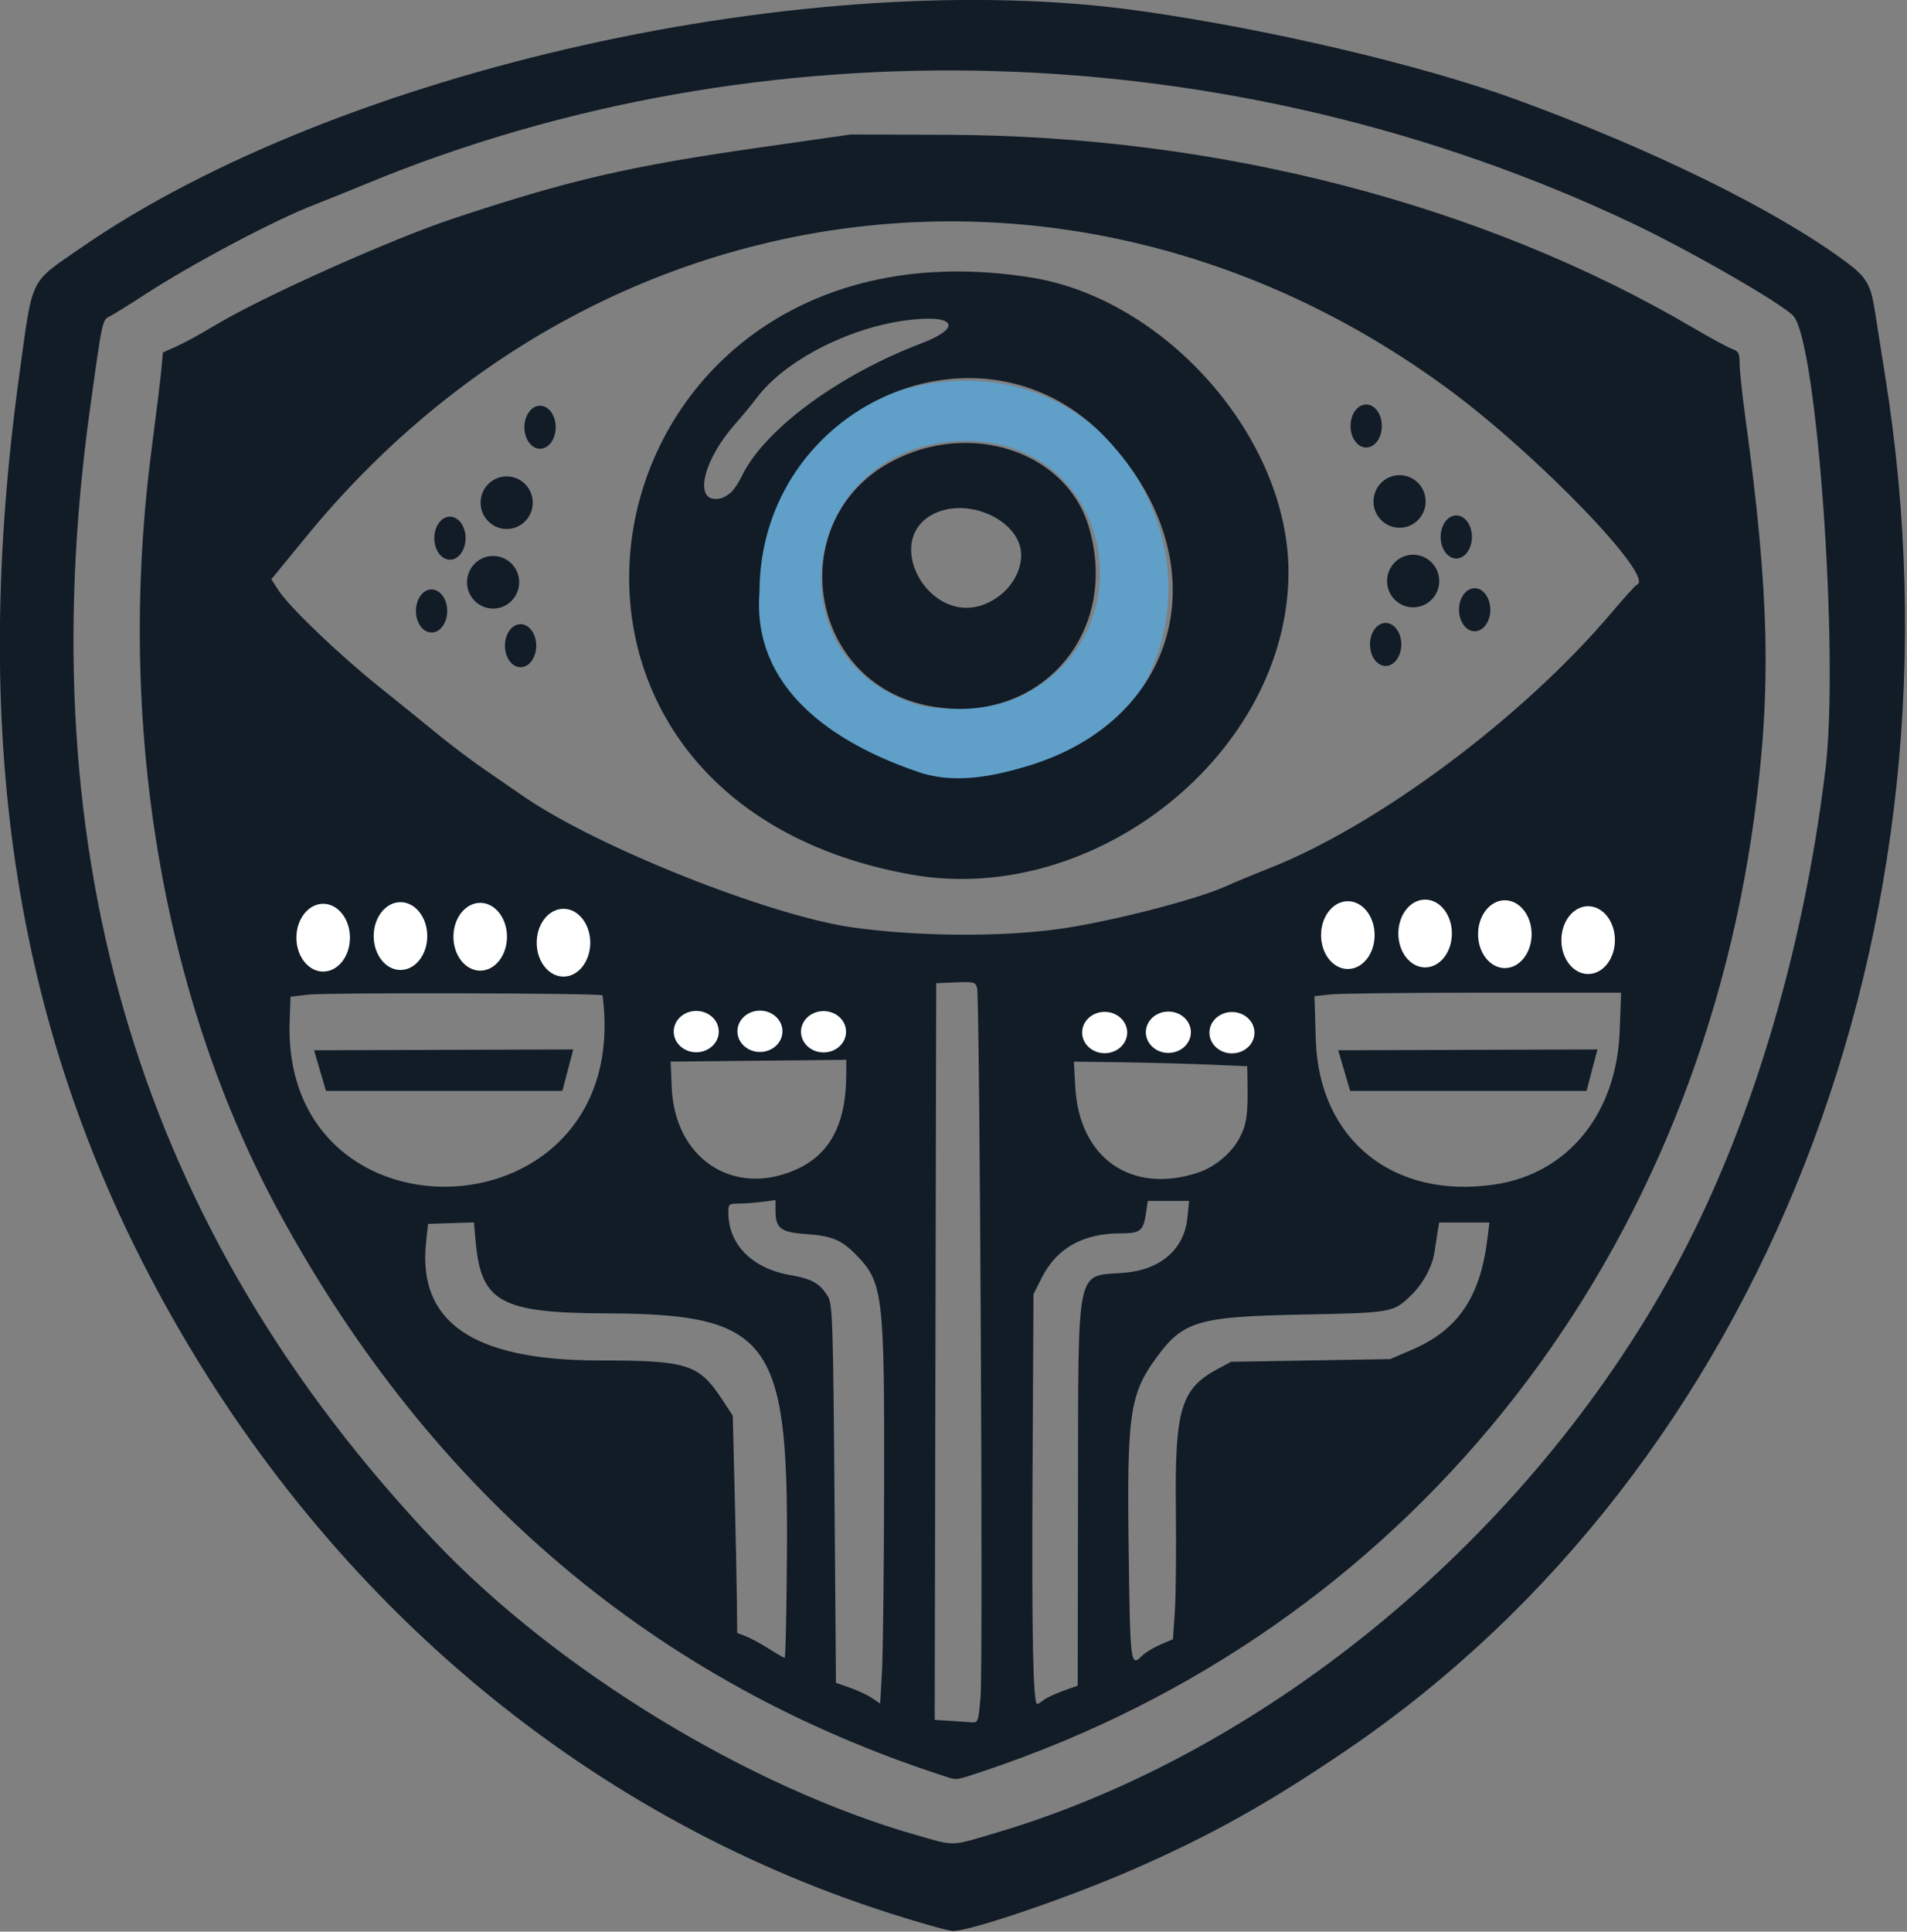 <?xml version="1.0" encoding="UTF-8" standalone="no"?>
<svg
   version="1.1"
   id="svg1"
   width="237.97"
   height="240.97"
   viewBox="0 0 333.158 337.358"
   preserveAspectRatio="xMidYMid"
   xmlns="http://www.w3.org/2000/svg"
   xmlns:svg="http://www.w3.org/2000/svg">
  <rect x="0" y="0" width="333.158" height="337.358" fill="#808080" stroke="none"/>
  <defs
     id="defs1" />
  <g
     id="g1"
     transform="matrix(0.369,0,0,0.389,-24.564,-30.852)">
    <path
       id="rect9"
       style="fill:#111c27;stroke-width:0.486"
       d="m 215.248,550.848 122.729,-0.371 -5.15,18.605 H 220.902 Z" />
    <path
       id="rect9-3"
       style="fill:#111c27;stroke-width:0.486"
       d="m 700.148,550.849 122.729,-0.372 -5.15,18.605 H 705.802 Z" />
    <path
       style="display:inline;fill:#5f9fc8;stroke-width:1.302"
       d="m 511.201,431.473 c -49.531,-7.041 -81.553,-34.489 -88.074,-76.644 -15.099,-97.6 128.019,-145.343 181.605,-61.167 42.798,67.229 -11.213,149.512 -93.531,137.811 z m 34.857,-38.063 c 65.941,-26.3 48.775,-116.14 -22.191,-116.14 -77.038,0 -95.471,97.44 -22.432,118.58 9.992,2.892 34.633,1.545 44.623,-2.439 z"
       id="path4" />
    <path
       style="display:inline;fill:#111c27;stroke-width:1.302"
       d="M 488.717,938.569 C 341.362,894.125 218.003,794.668 140.641,657.939 72.915,538.239 52.383,408.072 75.808,246.914 82.19,203.005 80.286,206.712 104.679,190.7 226.529,110.713 450.547,63.232 606.822,84.269 c 60.574,8.154 132.597,24.219 176.575,39.384 65.133,22.461 124.29,50.042 157.295,73.337 9.557,6.745 11.625,10.103 13.547,21.996 0.81,5.009 3.05,18.483 4.979,29.943 41.533,246.759 -58.59,489.094 -254.366,615.662 -37.368,24.158 -65.016,38.828 -102.072,54.158 -30.56,12.643 -77.016,27.655 -85.131,27.51 -2.009,-0.036 -15.029,-3.497 -28.933,-7.69 z m 49.709,-36.455 c 129.048,-36.333 252.262,-133.444 320.797,-252.835 35.674,-62.146 60.969,-141.446 71.603,-224.476 6.581,-51.382 -3.98,-192.388 -15.258,-203.714 -5.677,-5.702 -49.773,-29.712 -76.855,-41.847 C 650.07,94.712 427.55,88.281 239.713,161.93 c -8.829,3.462 -19.736,7.636 -24.238,9.277 -18.866,6.876 -57.834,26.46 -80.451,40.431 -7.293,4.505 -14.623,8.817 -16.288,9.581 -3.786,1.738 -3.655,1.164 -9.62,42.087 -29.344,201.302 24.367,368.758 162.796,507.558 57.962,58.117 149.3,110.982 228.825,132.438 18.393,4.963 15.514,5.054 37.688,-1.189 z M 513.998,876.85 C 377.278,834.932 271.615,750.244 199.258,624.59 143.278,527.376 121.411,403.966 138.362,280.913 c 2.162,-15.694 4.247,-31.87 4.634,-35.945 l 0.703,-7.41 6.481,-2.735 c 3.564,-1.504 11.82,-5.793 18.345,-9.53 21.91,-12.547 83,-38.519 112.366,-47.77 55.405,-17.455 83.267,-23.568 146.564,-32.152 l 41.876,-5.679 46.002,0.151 c 128.047,0.42 253.342,31.182 352.799,86.619 8.218,4.581 16.541,8.858 18.495,9.504 3.074,1.017 3.552,1.905 3.552,6.594 0,2.981 1.248,14.059 2.774,24.619 11.336,78.449 12.352,121.775 4.194,178.79 -29.188,203.985 -166.325,365.309 -364.026,428.227 -14.384,4.578 -13.331,4.432 -19.124,2.656 z m 16.83,-35.863 c 1.203,-13.715 -0.367,-314.02 -1.664,-318.187 -0.808,-2.596 -1.492,-2.76 -10.11,-2.429 l -9.244,0.355 -0.354,165.379 -0.354,165.379 7.333,0.446 c 4.033,0.245 8.688,0.547 10.344,0.671 2.832,0.211 3.072,-0.478 4.049,-11.614 z m -45.672,-92.587 c 0.199,-88.443 -0.427,-93.342 -13.542,-105.97 -6.706,-6.457 -11.393,-8.268 -23.449,-9.061 C 436.215,632.584 433.736,630.785 433.736,622.897 v -4.752 l -6.476,0.772 c -3.562,0.425 -8.587,0.772 -11.167,0.772 -4.363,0 -4.691,0.276 -4.691,3.954 0,14.414 11.181,25.138 29.35,28.149 10.373,1.719 14.1,3.756 17.903,9.785 2.054,3.256 2.374,12.71 2.998,88.462 l 0.698,84.816 6.577,2.171 c 3.618,1.194 8.329,3.284 10.469,4.644 l 3.892,2.472 0.858,-14.177 c 0.472,-7.797 0.926,-44.503 1.009,-81.568 z m 75.493,94.199 c 1.212,-0.95 5.344,-2.799 9.183,-4.109 l 6.979,-2.381 0.14,-86.05 c 0.17,-104.095 -1.233,-97.616 21.495,-99.278 17.56,-1.284 28.825,-10.511 30.317,-24.833 l 0.779,-7.473 h -9.775 -9.775 l -0.889,5.645 c -1.241,7.874 -2.655,8.926 -12.005,8.926 -17.743,0 -30.256,6.671 -37.267,19.869 l -3.958,7.452 -0.445,79.534 c -0.413,73.812 0.236,104.426 2.214,104.426 0.441,0 1.794,-0.777 3.006,-1.727 z m 46.789,-20.051 c 4.107,-3.35 9.433,-5.207 14.462,-7.264 l 0.899,-12.496 c 0.494,-6.873 0.714,-28.069 0.487,-47.103 -0.515,-43.341 2.49,-52.885 19.371,-61.517 l 6.739,-3.446 37.688,-0.607 37.688,-0.607 10.191,-4.155 c 21.977,-8.959 32.453,-23.615 35.872,-50.183 l 0.898,-6.982 h -11.902 -11.902 l -0.688,3.946 c -0.379,2.17 -1.052,6.319 -1.496,9.218 -1.009,6.588 -5.292,14.146 -11.004,19.42 -8.538,7.884 -8.92,7.948 -51.845,8.746 -49.094,0.912 -56.235,2.919 -68.846,19.347 -12.635,16.46 -13.978,25.334 -13.112,86.657 0.728,51.533 0.855,52.452 6.5,47.026 z M 439.163,774.204 c 0.525,-93.71 -8.65,-104.977 -85.688,-105.231 -49.529,-0.163 -59.052,-5.046 -61.633,-31.601 l -0.9,-9.262 -10.85,0.344 -10.85,0.344 -0.931,8.048 c -4.18,36.137 22.211,53.272 82.046,53.272 41.823,0 47.118,1.611 58.253,17.723 l 4.885,7.069 0.901,34.656 c 0.496,19.061 0.967,41.01 1.047,48.776 l 0.146,14.12 4,1.441 c 2.2,0.793 7.068,3.288 10.818,5.545 3.75,2.257 7.191,4.133 7.647,4.17 0.456,0.037 0.955,-22.199 1.107,-49.414 z M 351.84,526.192 c -1.157,-1.02 -130.395,-1.318 -139.345,-0.321 l -8.375,0.933 -0.408,10.895 c -3.897,104.097 163.153,97.831 148.128,-11.507 z m 422.437,84.92 c 34.585,-4.881 57.66,-31.745 59.123,-68.831 l 0.682,-17.303 -65.125,0.011 c -35.819,0.006 -68.485,0.362 -72.592,0.791 l -7.467,0.78 0.628,19.548 c 1.44,44.814 36.62,71.798 84.75,65.005 z m -331.468,-6.428 c 16.596,-6.753 24.38,-20.485 24.417,-43.077 l 0.012,-6.477 -41.574,0.406 -41.574,0.406 0.495,11.535 c 1.363,31.741 28.71,49.216 58.226,37.207 z m 190.777,1.163 c 8.147,-2.531 16.04,-8.755 19.854,-15.654 3.433,-6.21 4.045,-10.445 3.751,-25.931 l -0.119,-6.25 -18.495,-0.74 c -10.172,-0.407 -28.643,-0.873 -41.046,-1.035 l -22.551,-0.295 0.685,11.535 c 1.889,31.806 26.523,48.125 57.922,38.37 z M 567.738,496.432 c 23.45,-3.069 64.81,-13.065 78.866,-19.06 4.606,-1.965 13.714,-5.554 20.24,-7.975 51.86,-19.245 120.695,-67.9 162.727,-115.022 5.957,-6.678 11.353,-12.325 11.99,-12.547 9.028,-3.152 -46.93,-58.215 -89.157,-87.732 C 578.435,132.49 349.518,160.461 211.623,320.172 l -16.598,19.224 3.418,4.986 c 5.124,7.475 28.498,28.721 47.484,43.159 9.25,7.035 21.843,16.701 27.985,21.481 6.142,4.779 16.136,11.924 22.21,15.877 6.074,3.953 14.239,9.288 18.146,11.854 34.698,22.799 117.085,53.876 156.459,59.017 30.663,4.004 69.446,4.268 97.012,0.66 z m -69.793,-24.471 c -211.62,-35.916 -155.889,-299.998 56.578,-268.096 64.204,9.641 122.074,72.356 122.074,132.295 0,81.018 -91.522,150.588 -178.652,135.8 z m 56.453,-49.103 c 71.986,-21.268 89.682,-91.62 36.716,-145.965 -58.637,-60.162 -164.855,-16.141 -164.978,68.374 -3.487,42.278 33.395,67.592 77.393,81.344 13.921,3.742 29.351,2.604 50.87,-3.754 z M 504.227,395.795 C 448.364,383.948 438.04,312.355 488.486,286.638 c 37.122,-18.925 82.765,-4.775 93.488,28.982 15.629,49.2 -25.212,91.316 -77.747,80.175 z m 28.292,-45.12 c 10.247,-3.725 17.506,-12.895 17.527,-22.142 0.034,-15.021 -24.191,-26.162 -40.834,-18.78 -25.569,11.342 -3.229,50.566 23.307,40.921 z M 413.186,299.876 c 1.365,-1.414 3.409,-4.42 4.544,-6.681 10.428,-20.778 45.515,-45.438 84.862,-59.642 20.498,-7.4 16.018,-13.449 -7.656,-10.339 -27.403,3.6 -56.994,18.238 -70.003,34.628 -2.385,3.005 -6.99,8.308 -10.233,11.783 -15.967,17.113 -19.99,36.149 -7.071,33.462 1.692,-0.352 4.192,-1.797 5.557,-3.211 z"
       id="path2" />
    <ellipse
       style="fill:#ffffff;fill-opacity:1;stroke-width:0.839"
       id="path9"
       cx="219.579"
       cy="500.302"
       rx="12.679"
       ry="15.218" />
    <ellipse
       style="fill:#ffffff;fill-opacity:1;stroke-width:0.839"
       id="path9-2"
       cx="333.351"
       cy="502.554"
       rx="12.679"
       ry="15.218" />
    <ellipse
       style="fill:#ffffff;fill-opacity:1;stroke-width:0.839"
       id="path9-1"
       cx="256.168"
       cy="499.581"
       rx="12.679"
       ry="15.218" />
    <ellipse
       style="fill:#ffffff;fill-opacity:1;stroke-width:0.839"
       id="path9-0"
       cx="293.921"
       cy="499.886"
       rx="12.679"
       ry="15.218" />
    <ellipse
       style="fill:#ffffff;fill-opacity:1;stroke-width:0.839"
       id="path9-8"
       cx="704.698"
       cy="499.147"
       rx="12.679"
       ry="15.218" />
    <ellipse
       style="fill:#ffffff;fill-opacity:1;stroke-width:0.839"
       id="path9-2-6"
       cx="818.471"
       cy="501.399"
       rx="12.679"
       ry="15.218" />
    <ellipse
       style="fill:#ffffff;fill-opacity:1;stroke-width:0.839"
       id="path9-1-1"
       cx="741.288"
       cy="498.426"
       rx="12.679"
       ry="15.218" />
    <ellipse
       style="fill:#ffffff;fill-opacity:1;stroke-width:0.839"
       id="path9-0-4"
       cx="779.041"
       cy="498.731"
       rx="12.679"
       ry="15.218" />
    <ellipse
       style="fill:#ffffff;fill-opacity:1;stroke-width:0.601"
       id="path9-1-2"
       cx="396.201"
       cy="542.466"
       rx="10.664"
       ry="9.277" />
    <ellipse
       style="fill:#ffffff;fill-opacity:1;stroke-width:0.601"
       id="path9-1-2-8"
       cx="426.361"
       cy="542.334"
       rx="10.664"
       ry="9.277" />
    <ellipse
       style="fill:#ffffff;fill-opacity:1;stroke-width:0.601"
       id="path9-1-2-9"
       cx="456.467"
       cy="542.539"
       rx="10.664"
       ry="9.277" />
    <ellipse
       style="fill:#ffffff;fill-opacity:1;stroke-width:0.601"
       id="path9-1-2-87"
       cx="589.569"
       cy="542.886"
       rx="10.664"
       ry="9.277" />
    <ellipse
       style="fill:#ffffff;fill-opacity:1;stroke-width:0.601"
       id="path9-1-2-8-1"
       cx="619.729"
       cy="542.754"
       rx="10.664"
       ry="9.277" />
    <ellipse
       style="fill:#ffffff;fill-opacity:1;stroke-width:0.601"
       id="path9-1-2-9-5"
       cx="649.836"
       cy="542.959"
       rx="10.664"
       ry="9.277" />
    <g
       id="g11"
       transform="matrix(1.396,0,0,1.214,-188.813,-90.649)">
      <ellipse
         style="fill:#111c27;fill-opacity:1;stroke-width:0.526"
         id="path10"
         cx="366.095"
         cy="298.005"
         rx="5.306"
         ry="7.959" />
      <ellipse
         style="fill:#111c27;fill-opacity:1;stroke-width:0.526"
         id="path10-3"
         cx="359.497"
         cy="378.793"
         rx="5.306"
         ry="7.959" />
      <ellipse
         style="fill:#111c27;fill-opacity:1;stroke-width:0.526"
         id="path10-3-7"
         cx="335.537"
         cy="339.033"
         rx="5.306"
         ry="7.959" />
      <ellipse
         style="fill:#111c27;fill-opacity:1;stroke-width:0.526"
         id="path10-3-7-1"
         cx="329.306"
         cy="365.959"
         rx="5.306"
         ry="7.959" />
      <ellipse
         style="fill:#111c27;fill-opacity:1;stroke-width:0.751"
         id="path10-8-3"
         cx="350.174"
         cy="355.339"
         rx="8.843"
         ry="9.727" />
      <ellipse
         style="fill:#111c27;fill-opacity:1;stroke-width:0.751"
         id="path10-8"
         cx="354.777"
         cy="325.91"
         rx="8.843"
         ry="9.727" />
    </g>
    <g
       id="g11-7"
       transform="matrix(-1.396,0,0,1.214,1224.461,-91.205)">
      <ellipse
         style="fill:#111c27;fill-opacity:1;stroke-width:0.526"
         id="path10-0"
         cx="366.095"
         cy="298.005"
         rx="5.306"
         ry="7.959" />
      <ellipse
         style="fill:#111c27;fill-opacity:1;stroke-width:0.526"
         id="path10-3-4"
         cx="359.497"
         cy="378.793"
         rx="5.306"
         ry="7.959" />
      <ellipse
         style="fill:#111c27;fill-opacity:1;stroke-width:0.526"
         id="path10-3-7-0"
         cx="335.537"
         cy="339.033"
         rx="5.306"
         ry="7.959" />
      <ellipse
         style="fill:#111c27;fill-opacity:1;stroke-width:0.526"
         id="path10-3-7-1-6"
         cx="329.306"
         cy="365.959"
         rx="5.306"
         ry="7.959" />
      <ellipse
         style="fill:#111c27;fill-opacity:1;stroke-width:0.751"
         id="path10-8-3-5"
         cx="350.174"
         cy="355.339"
         rx="8.843"
         ry="9.727" />
      <ellipse
         style="fill:#111c27;fill-opacity:1;stroke-width:0.751"
         id="path10-8-38"
         cx="354.777"
         cy="325.91"
         rx="8.843"
         ry="9.727" />
    </g>
  </g>
</svg>

